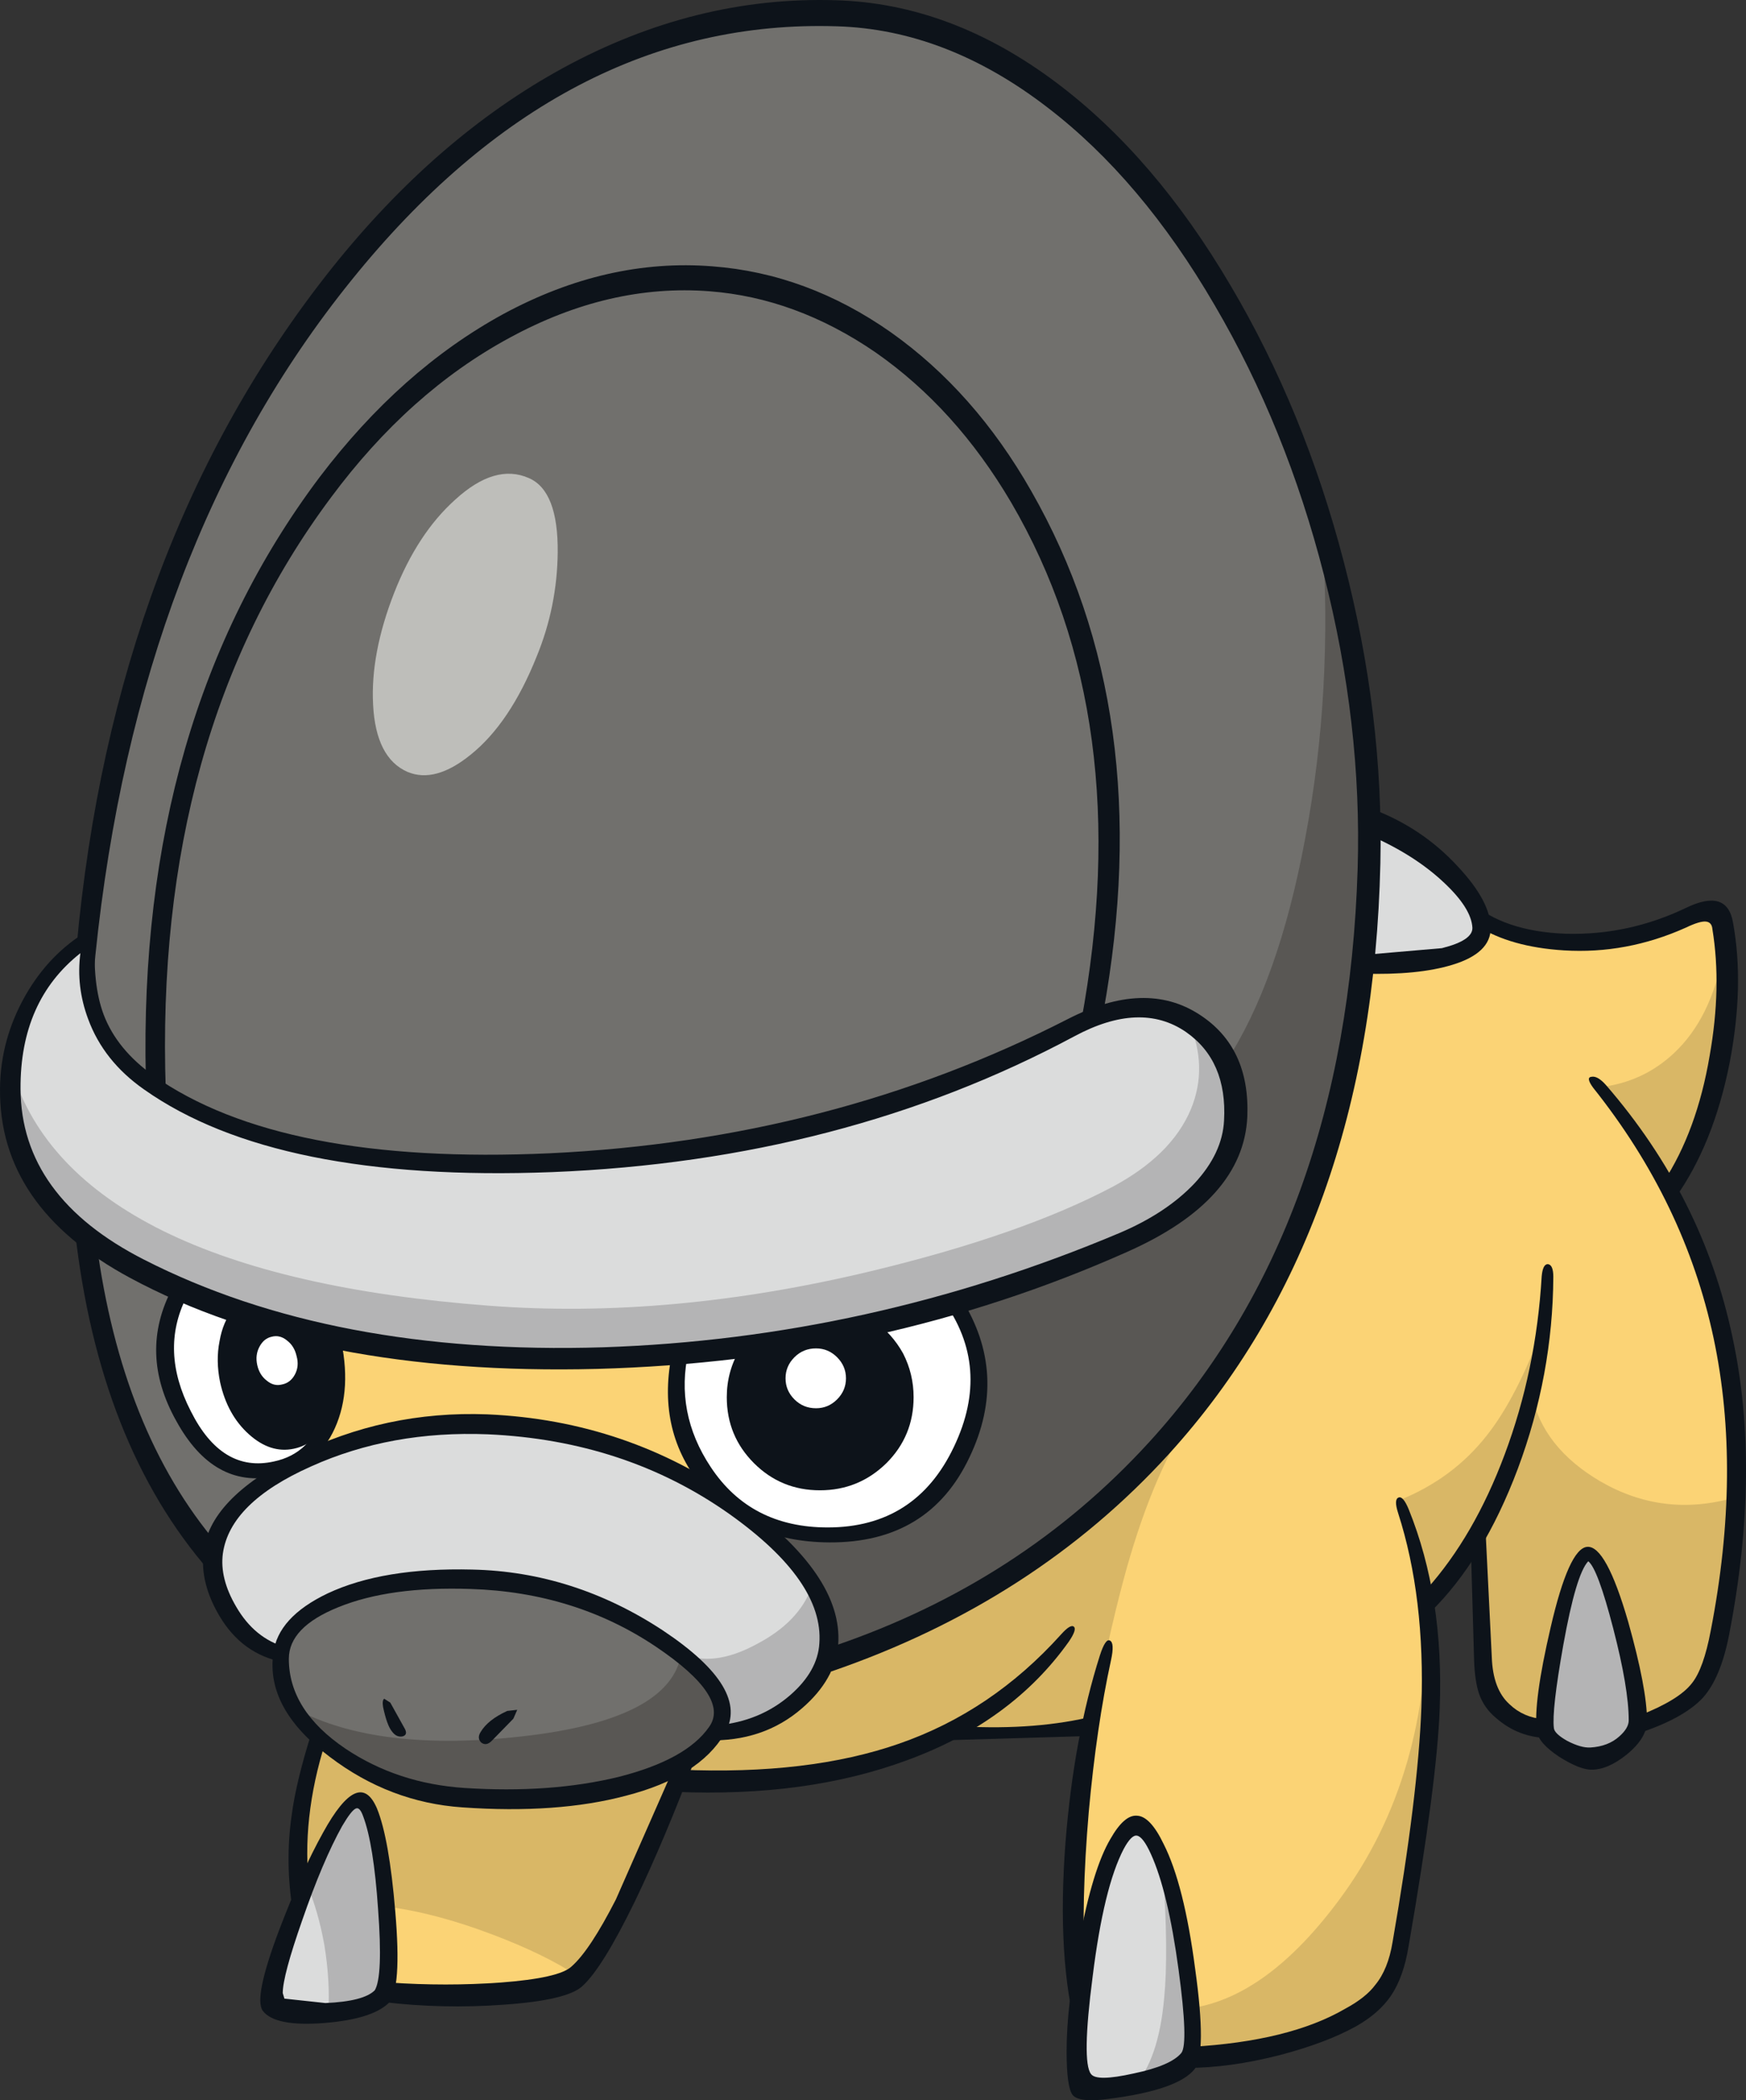 <?xml version="1.0" encoding="UTF-8"?>
<svg version="1.1" viewBox="0 0 157.48 189.44" xmlns="http://www.w3.org/2000/svg">
 <rect x="0" y="0" width="157.48" height="189.44" fill="#333333" stroke="none"/>
 <g transform="translate(.002 -.027)">
  <path d="m122.75 86.95q6.5 0.25 9.1-1.1 2-1.05 1.55-2.95 4.9 2.65 10.85 2.15 4.5-0.35 7.95-2.25 1.4-0.75 2.25-0.2 0.8 0.55 0.95 2.2 1.15 12.1-4.9 22.8 5.6 10.15 5.95 23.1 0.2 6.15-1.35 17.2-0.45 3.05-2.25 4.85-1.6 1.5-5.05 2.7l-8.45 0.6q-2.4-0.2-4.05-2.3-1.4-1.85-1.5-3.9l-0.5-11.5q-1.65 2.55-4.6 5.75 1.1 7-0.1 17.15l-2.05 12.9q-0.7 3.75-2 5.5-1.15 1.55-3.9 2.95-3.8 1.95-13.25 2.9l-9.65-6.65q-1.1-5.35-0.7-12.7 0.3-5.5 1.3-10.3-6.1 1.05-12.1 0.1-4.75 2.95-12.45 3.95l-12.65 0.6 0.3-1.3 1.7-1.3 1.65-1.75q4.35 0.05 7.5-2.9 2.25-2.15 2.55-3.8 24.85-8.15 36.95-28.05 8.25-13.65 10.95-34.45" fill="#fbd375"/>
  <path d="m34.8 179.7-7.5-9.55q-0.5-2.65-0.1-6.55 0.4-3.7 1.4-6.95 5.8 5.85 17.7 5.4 8.65-0.35 15.45-3.15-0.85 2.7-3.7 8.75l-4.15 8.1q-1.2 1.9-2.95 2.75l-3.15 1-5.55 0.5-7.45-0.3" fill="#fbd375"/>
  <path d="m94.65 8.7q9.15 6.9 16.1 19.3 6.55 11.75 9.95 26.1 3.3 14.3 2.7 27.8-1.2 26.4-15.25 44.1-12.25 15.45-33.1 23.05-1.5 3.6-4.95 5.6-2.65 1.55-5.35 1.7-2.55 3.6-9.9 5.15l-14.25 0.55q-6.75-0.75-11.2-4.65-4.25-3.7-4.05-8.1-3.45-1.15-5.05-4.05-1.25-2.25-1.25-5.35-5.3-5.3-8.25-13-2.8-7.2-3.1-15.55v-22.8q1.75-36.4 22.05-62.2 9.2-11.7 20.55-18.25 11.45-6.65 23.1-6.8 11.25-0.15 21.25 7.4" fill="#71706d"/>
  <path d="m16.35 116q2.5 1.45 13.45 4.25 1.35 2.95 0.65 6.3-0.75 3.85-3.9 5.4-1.75 0.85-3.65 0.6-2.55-0.35-4.9-2.65-2.6-2.5-3-6.65-0.45-4 1.35-7.25" fill="#fff"/>
  <path d="m61.35 121.8q4.7-0.05 12.4-1.45 6.8-1.2 12.4-2.75 3.5 5.8 1.15 11.9-2.15 5.65-7.5 8.1-2.55 1.15-6.1 1-4.75-0.15-7.9-3.05-3.35-3-4.3-6.55-0.75-2.8-0.15-7.2" fill="#fff"/>
  <g fill="#dbdcdc">
   <path d="m110.25 95.15q2.45 3.7 0.9 8.1-1.5 4.25-5.9 6.8-6.85 4-20.1 7.75-18.35 5.2-35.25 4.85-30.6-0.65-44.3-13.15-4.95-4.5-4.5-12.55 0.5-8.4 6.9-11.75-0.5 4.45 0.65 7.2 0.9 2.2 3.15 3.85 6.95 4.9 14.3 6.9 8.95 2.45 22.35 1.95 12.85-0.45 26.95-4.3 10.95-3 18.7-6.8 6.15-3.05 9.9-2.8 3.8 0.25 6.25 3.95"/>
   <path d="m49.4 129q11.65 1.95 19.5 8.85 7.35 6.5 5.7 11.85-0.8 2.5-3.5 4.5-3.05 2.35-6.3 1.95 1.2-4.8-6.4-8.95-6.25-3.45-13.35-4.4l-11.65 0.45q-6.55 1.5-8.05 5.8-3.15-0.7-4.75-3-1.2-1.8-1.3-4.05-0.3-7.4 9.75-11.25 9.4-3.6 20.35-1.75"/>
   <path d="m123.5 74.7q3.4 1.3 6.55 3.9 3.8 3.2 3.25 5.55-0.5 1.95-4.25 2.6l-6.3 0.2q0.75-8.15 0.75-12.25"/>
   <path d="m33.7 164.2q0.6 2.2 1.1 6.45 0.45 4.45 0.3 7.3-0.1 2.25-2.3 3.15l-3 0.5-3.4-0.1q-2.1-0.4-1.45-2.75 0.8-3.1 2.55-7.65 1.8-4.7 3.2-7.2 0.9-1.6 1.75-1.5 0.75 0.1 1.25 1.8"/>
   <path d="m102.25 164.75q1.15-0.2 2 1.65 2.6 5.6 3.35 16.1 0.3 3-1.15 4.1l-2.55 1.15-3.35 0.65q-3.2 0.3-3.4-3.3-0.25-4.35 0.85-9.9 0.9-4.55 2.25-8.1 0.8-2.2 2-2.35"/>
  </g>
  <path d="m63.15 132.45q1.45 2.15 2.95 3.2-13.8-8.6-28.05-6.95-7.1 0.8-11.5 3.35 3.6-2.4 3.95-7.15l-0.45-4.45q8.5 2.7 20.55 2.35l10.35-0.9q-0.65 6.1 2.2 10.55" fill="#fbd375"/>
  <path d="m41.05 45.1q3.6-3.3 6.65-1.95 2.65 1.15 2.6 6.7-0.05 4.9-1.9 9.4-2.4 6-5.95 8.85-3.2 2.6-5.7 1.55-2.85-1.25-3.1-6.05-0.25-4.6 1.9-10.1 2.1-5.35 5.5-8.4" fill="#bebeba"/>
  <path d="m117.7 75.75q2.55-13.4 1.55-27.75 4.15 12.7 4.35 27.4 0.25 15.95-4.3 30.05-11.05 34.25-44.3 44.25 0.9-5.9-7.6-13.15 4.75 2.2 8.85 1.9 3.65-0.25 6.4-2.5 4.05-3.3 5.15-7.8 1.3-5.2-1.75-10.8 7.3-1.8 13.5-4.55 6.3-2.75 8.75-5.3t3.05-5.8q0.6-3.15-0.8-5.85 4.75-7.25 7.15-20.1" fill="#595754"/>
  <path d="m48.1 162.4q-14.35 1-21.4-8.2 7.4 3.9 20.35 2.45 13.45-1.5 14.4-7.5 5.35 4.6 3.05 7.45-1.6 1.95-6.1 3.65-4.85 1.8-10.3 2.15" fill="#595754"/>
  <g fill="#d9b766">
   <path d="m74.05 160-12.8 0.8-0.25-1.3q2.15-1 3.85-3.2 8.75-0.9 9.75-6.85 20.45-7.55 32.8-21.65-3.65 5.65-6.1 14.85-1.35 5.05-2.95 13.2-6.05 1.3-12.4 0.2-4.55 2.95-11.9 3.95"/>
   <path d="m34.85 172q-0.15-4.35-1.35-8.2-0.4-1.3-1.2-1.25-0.65 0.1-1.4 1-1.45 1.9-3.5 6.4-0.55-2.3 0-6.95 0.55-4.25 1.35-6.2 6.6 5.9 17.7 5.7 8.85-0.2 15.25-3.45-5.25 14.3-9.7 19.15-2.9-1.9-7.5-3.65-5.25-2-9.65-2.55"/>
   <path d="m107.5 181.15q6.85-1.05 13.35-9.85 8.2-11.1 7.85-27.15 1.6 8.45-2.35 30.35-0.65 3.25-1.45 4.7-1.2 2.1-4 3.3-3.05 1.25-7.05 2.15l-6.5 0.9q0.35-1.75 0.15-4.4"/>
   <path d="m126.2 135.35q4.85-1.95 7.9-5.85 2.7-3.4 5.1-9.9-0.15 2.2-1.05 6.2 1 4.8 6.2 7.85 5.7 3.3 12.1 1.45l-1 10.1q-0.8 5.15-1.65 6.35-0.9 1.3-2.6 2.4-1.75 1.15-3.25 1.35-0.55-3.7-1.75-8.1-1.05-3.85-1.85-5.6-0.4-1-0.9-1.15-0.6-0.2-1.05 0.9-1.2 2.8-2.15 7t-1.05 7.45q-1.95-0.3-3.35-1.35-2.05-1.5-1.95-4.2l-0.2-6.2-0.35-5.6q-2.1 3.8-4.65 5.7-0.6-4.55-2.5-8.8"/>
   <path d="m155.4 86.15q1.15 11-4.9 21.1-4.45-7.15-6.25-9.15 3.95-0.45 6.75-3.1 3.3-3.1 4.4-8.85"/>
  </g>
  <g fill="#b4b4b5">
   <path d="m43.6 122.4q-17.4-1.05-29.05-6.8-14.45-7.1-13.45-18.95 2.8 9.05 13.6 14.4 10.85 5.35 29.4 6.75 16.35 1.25 34.6-3.15 13.45-3.25 21.6-7.55 5.35-2.85 7.1-7 1.6-3.85-0.2-7.95 4.3 3.35 4.45 7.9 0.2 6.25-8.8 11.4-10 5.7-27.45 8.85-17 3.05-31.8 2.1"/>
   <path d="m74.65 147.8q-0.1 2.85-1.85 4.75-1.6 1.85-4.1 2.9-2.2 0.95-3.85 0.85 0.45-1.85-0.2-3.4-0.75-1.8-3.2-3.75 2.85 1.3 6.75-0.8 3.85-2 5-5.15 1.6 1.7 1.45 4.6"/>
   <path d="m27.7 170.05 2.7-6q0.85-1.7 1.85-1.45 0.85 0.25 1.3 1.75 1.05 3.55 1.35 9.35 0.25 5.15-0.15 6.1-0.6 1.45-5.15 1.9 0.2-2.9-0.35-6.25-0.55-3.05-1.55-5.4"/>
   <path d="m104.9 168.8q1.75 4.4 2.35 10.6 0.45 4.95 0.1 6.15-0.15 0.55-1.85 1.45l-3.3 1.35q2.3-2.5 2.8-8.1 0.4-4.05-0.1-11.45"/>
   <path d="m142 142.25q0.8-2.25 1.55-1.95 0.5 0.2 1.35 2.1 1.05 2.35 2.1 7.1 1.1 4.9 0.8 6.05t-1.6 2.05q-1.2 0.9-2.35 1-1.3 0.1-2.85-0.8-1.8-1.05-1.8-2.4 0-1.6 0.9-5.9 0.95-4.55 1.9-7.25"/>
  </g>
  <g fill="#0d131a">
   <path d="m102.55 165.6q-0.5-0.1-1.2 1.2-1.8 3.45-2.8 11.5-1 7.7-0.15 8.8 0.5 0.7 3.85-0.05 3.35-0.7 4.3-1.85 0.65-0.85-0.25-7.5-0.95-7.05-2.5-10.45-0.7-1.55-1.25-1.65m0-1.8q1.2 0.05 2.4 2.55 1.85 3.65 2.85 11.3 1.05 7.55-0.05 9-1.5 1.9-7.8 2.7-2.6 0.35-3.2-0.35-0.55-0.7-0.55-3.95 0-4.1 1.15-10 1.2-6.45 2.8-9.15 1.25-2.2 2.4-2.1"/>
   <path d="m97.85 177.95-0.7 5.6q-1.85-6.85-1.05-17.35 0.75-9.45 3.1-16.85 0.5-1.55 0.9-1.35 0.45 0.2 0.1 1.8-1.3 5.95-2 13.65-0.7 8.15-0.35 14.5"/>
   <path d="m74.8 139.15q-7.55-0.05-11.65-5.25-4-5.05-2.5-12h1.45q-1.25 5.55 2 10.45 3.6 5.45 10.55 5.45 7.95 0 11.4-7.3 3.4-7.15-1-13.2l1.65-0.15q4.3 6.85 0.75 14.3-3.65 7.75-12.65 7.7"/>
   <path d="m79.95 132q-2.5 2.45-6 2.45t-5.95-2.45-2.45-5.95q0-2.35 1.2-4.35l6.05-1.25 6-1.3q1.65 1.15 2.65 2.95 0.95 1.85 0.95 3.95 0 3.5-2.45 5.95"/>
  </g>
  <path d="m76.3 124.35q0 1.1-0.8 1.9t-1.9 0.8q-1.15 0-1.95-0.8t-0.8-1.9 0.8-1.9 1.95-0.8q1.1 0 1.9 0.8t0.8 1.9" fill="#fff"/>
  <path d="m29.2 120.05 0.9 2.45q0.65 2.95-0.4 5.35t-3.2 2.85q-2.1 0.45-4.05-1.3t-2.6-4.7q-0.4-1.95-0.05-3.7 0.3-1.75 1.25-2.95l4.1 1.15 4.05 0.85" fill="#0d131a"/>
  <path d="m26.75 122.35q0.25 0.9-0.15 1.65t-1.15 0.9q-0.75 0.2-1.4-0.35-0.65-0.5-0.85-1.4t0.2-1.65 1.1-0.9q0.75-0.2 1.4 0.35 0.65 0.5 0.85 1.4" fill="#fff"/>
  <g fill="#0d131a">
   <path d="m6.75 110.95 1.95 1.15q2.25 17 10.9 27.2l-0.7 2.45q-10-11.45-12.15-30.8"/>
   <path d="m94.45 9.7q-9.1-7-18.95-7.3-24.7-0.8-43.8 22.9-19.3 23.9-23.1 60.9l-0.35 3.95-0.45-2.5-0.1-2.25-0.8 0.1q3.3-36.45 23-61.25 9.45-11.85 20.9-18.1 11.95-6.5 24.6-6.1 10.4 0.3 19.9 7.45 8.85 6.65 15.7 18.3 6.65 11.25 10.2 24.9 3.6 13.8 3.3 27.2-0.75 33.1-19.05 53.25-12.15 13.35-30.5 19.65l0.25-2.3q16.9-5.75 28.45-18.4 17.8-19.5 18.8-51.7 0.4-13.05-3.05-26.55-3.4-13.3-9.85-24.3-6.6-11.35-15.1-17.85"/>
   <path d="m99.5 91.4-2 0.85q5.1-27.4-6.3-46.9-5-8.5-12.25-13.55-7.15-4.9-14.95-5.5-9.05-0.7-18.05 4.2-9.05 4.9-16.1 14.4-16 21.45-14.9 53.5l-1.8-1.15q-0.75-32.3 15.65-54.15 7.35-9.7 16.6-14.75 9.35-5.05 18.85-4.3 8.55 0.65 16.1 5.95 7.55 5.35 12.65 14.3 11.45 20 6.5 47.1"/>
   <path d="m106.95 93.1q-4.1-2.8-10.05 0.4-20.9 11.2-47.1 12.25-24.9 0.95-36.8-7.45-3.65-2.55-5.05-6.35-1.1-2.95-0.7-5.95-5.45 4.3-5.4 12.25 0.05 9.75 11.15 15.4 16.95 8.65 41.4 7.9 24-0.8 46.55-10.3 4.25-1.8 6.8-4.5 2.5-2.7 2.65-5.65 0.3-5.4-3.45-8m-10.65-1.15q7-3.6 11.9-0.4 4.55 2.95 4.3 9.2-0.35 7.55-10.85 12.2-22.1 9.85-47.8 10.55-25.65 0.65-42.1-8.2-11.9-6.4-11.75-17.15 0.05-4.4 2.3-8.35 2.15-3.75 5.6-5.8l0.7 0.45q-0.3 4.3 0.75 7.1 1.2 3.15 4.5 5.5 11.5 8.1 35.75 7 25.4-1.2 46.7-12.1"/>
   <path d="m29.15 120.15q0.75-0.2 1.5 0.3 1.15 4.85-0.45 8.4t-5.45 4.35q-5.5 1.1-8.85-5-3.45-6.15-0.35-12 0.4 0.6 1.25 0.85-2.4 4.8 0.4 10.25 2.8 5.6 7.5 4.55 3.35-0.7 4.5-4.35 1.05-3.25-0.05-7.35"/>
   <path d="m73.9 148.25q0.4-5.6-8.1-11.65-9.4-6.65-21.8-7.2-8.75-0.35-15.95 2.9-7.3 3.25-7.95 7.85-0.3 2.25 1.2 4.8 1.65 2.85 4.45 3.65l-0.2 1.35q-3.7-0.7-5.75-4.15-1.75-2.95-1.45-5.7 0.45-4.85 8.3-8.8 8.1-4.05 17.3-3.7 12.65 0.55 22.75 7.75 9.35 6.75 8.9 13-0.25 3.15-3.25 5.75-3.5 3.05-8.6 2.9l0.9-1.35q3.9-0.35 6.65-2.75 2.45-2.15 2.6-4.65"/>
   <path d="m26.05 149.65q0 4.65 5.1 8.1 4.7 3.15 10.75 3.55 7.75 0.5 13.9-1 6.1-1.55 8.15-4.5 1.95-2.7-4.8-7.25-7.3-4.9-16.7-5.2-7.3-0.25-11.95 1.65-4.45 1.8-4.45 4.65m16.55-8.05q9.15 0.2 17.2 5.5 7.95 5.3 5.55 9.3-2.3 3.9-8.9 5.6-6.2 1.65-14.75 1.05-6.55-0.45-11.95-4.55-5.8-4.35-5.1-9.35 0.4-3.25 4.9-5.4 5-2.35 13.05-2.15"/>
   <path d="m46.3 155.05-1.95 2q-0.5 0.5-0.95 0.15-0.4-0.4-0.05-0.95 0.65-1.1 2.4-1.9l0.9-0.1-0.35 0.8"/>
   <path d="m35.2 153.6 1.25 2.25q0.4 0.65-0.15 0.8-0.55 0.1-0.95-0.45-0.45-0.55-0.8-2.2-0.1-0.6 0.1-0.75l0.55 0.35"/>
   <path d="m27.9 170.45-1.5 1.9q-0.7-4.35-0.1-8.55 0.4-3.1 1.85-7.65l1.2 1q-2.2 6.95-1.45 13.3"/>
   <path d="m32.75 163.85q-0.3-0.85-0.65-0.7-0.4 0.15-1.25 1.6-1.75 3.15-3.6 8.5-1.75 5-1.75 6.55l0.15 0.5 3.7 0.4q3.45-0.15 4.45-1.15 0.75-1.25 0.3-7.3-0.4-5.9-1.35-8.4m-3.6 1.45q3.25-5.9 4.85-2.15 1.1 2.7 1.65 9.3 0.6 7.05-0.6 8.25-1.5 1.45-5.8 1.8-4.45 0.35-5.55-1.1-0.85-1.15 1.5-7.35 2-5.25 3.95-8.75"/>
   <path d="m34.5 180.6 0.6-1.75q5.15 0.35 10.05 0 5.3-0.4 6.4-1.45 1.65-1.45 4-6.05l5.3-12.05 1.9-0.8q-2.8 7.45-5.5 13.05-2.9 5.95-4.7 7.6-1.35 1.3-7.15 1.7-5.5 0.4-10.9-0.25"/>
   <path d="m60.9 161.65 0.4-2q11.65 0.5 19.8-2.35 8.35-2.9 14.6-9.85 0.85-0.95 1.15-0.7t-0.45 1.35q-5.15 7.25-14.6 10.7-9.05 3.35-20.9 2.85"/>
   <path d="m98.75 154.8-0.2 1.8-13.35 0.4 1.6-1.25q6.75 0.35 11.95-0.95"/>
   <path d="m126.1 136.5q-0.4-1.25 0.05-1.4 0.4-0.15 0.9 1.05 3.2 7.9 2.8 18.05-0.25 6.65-2.8 21.35-0.45 2.8-1.6 4.5-1.1 1.6-3.15 2.75-2.7 1.5-6.9 2.6-4.5 1.15-8.35 1.15l0.35-1.9q8.9-0.5 13.95-3.45 1.85-1 2.7-2.15 1.15-1.4 1.55-3.85 2.3-13.2 2.6-21.15 0.35-9.95-2.1-17.55"/>
   <path d="m129 145.45-0.35-2.05q4.3-4.8 7.05-12.15 2.85-7.6 3.35-16.1 0.1-1.1 0.55-1.1 0.5 0.05 0.5 1.15-0.05 8.85-3.2 17.3-3.1 8.25-7.9 12.95"/>
   <path d="m133.95 137.35 0.6 12.15q0.1 2.9 1.6 4.25 1.25 1.2 3.1 1.35l0.4 1.7q-2.7-0.05-4.7-1.8-1.1-0.9-1.55-2.2-0.4-1.2-0.45-3.15l-0.3-10.5 1.3-1.8"/>
   <path d="m143.7 98.15q-0.7-0.95-0.15-1 0.55-0.1 1.3 0.75 8.75 10.1 11.4 22.7 2.6 12-0.3 26.9-0.75 3.85-2.35 5.65-1.85 2-6.4 3.4l0.7-1.8q3.55-1.4 4.7-2.9 1.05-1.3 1.7-4.75 2.8-14.4 0.25-26.4-2.6-12.2-10.85-22.55"/>
   <path d="m145.5 146.9q-1.4-5.4-2.25-6.05-1.1 1.15-2.25 7.55-1.05 5.9-0.85 7.5 0.05 0.5 1.2 1.15 1.25 0.65 2.1 0.6 1.6-0.1 2.6-1 0.85-0.75 0.85-1.45 0-2.9-1.4-8.3m-2.35-7.35q1.7-0.15 3.7 6.75 1.7 6.05 1.7 8.95 0 1.55-1.85 3.05-1.75 1.4-3.25 1.35-1.05-0.05-2.8-1.15-1.9-1.25-2.05-2.35-0.3-2.65 1.25-9.3 1.65-7.15 3.3-7.3"/>
   <path d="m133.25 83.55-0.7-2.25q3.05 2.75 8.7 2.95 5.65 0.15 10.85-2.35 3.65-1.75 4.2 1.3 1.05 5.7-0.3 12.7-1.45 7.35-4.95 12.25l-1.05-1.45q3.05-4.65 4.2-11.45 1.1-6.2 0.25-11.4-0.05-0.65-0.6-0.7t-1.8 0.55q-5.35 2.4-11 2.05-4.8-0.3-7.8-2.2"/>
   <path d="m130.25 79.65q-2.65-2.5-6.65-4.25l-0.1-2.5q4.7 1.7 8 5.3 2.95 3.15 2.95 5.55 0 2.25-3.45 3.3-3.1 0.95-8.1 0.8l0.2-1.7 6.95-0.6q2.8-0.7 2.75-1.85-0.1-1.75-2.55-4.05"/>
  </g>
 </g>
</svg>
